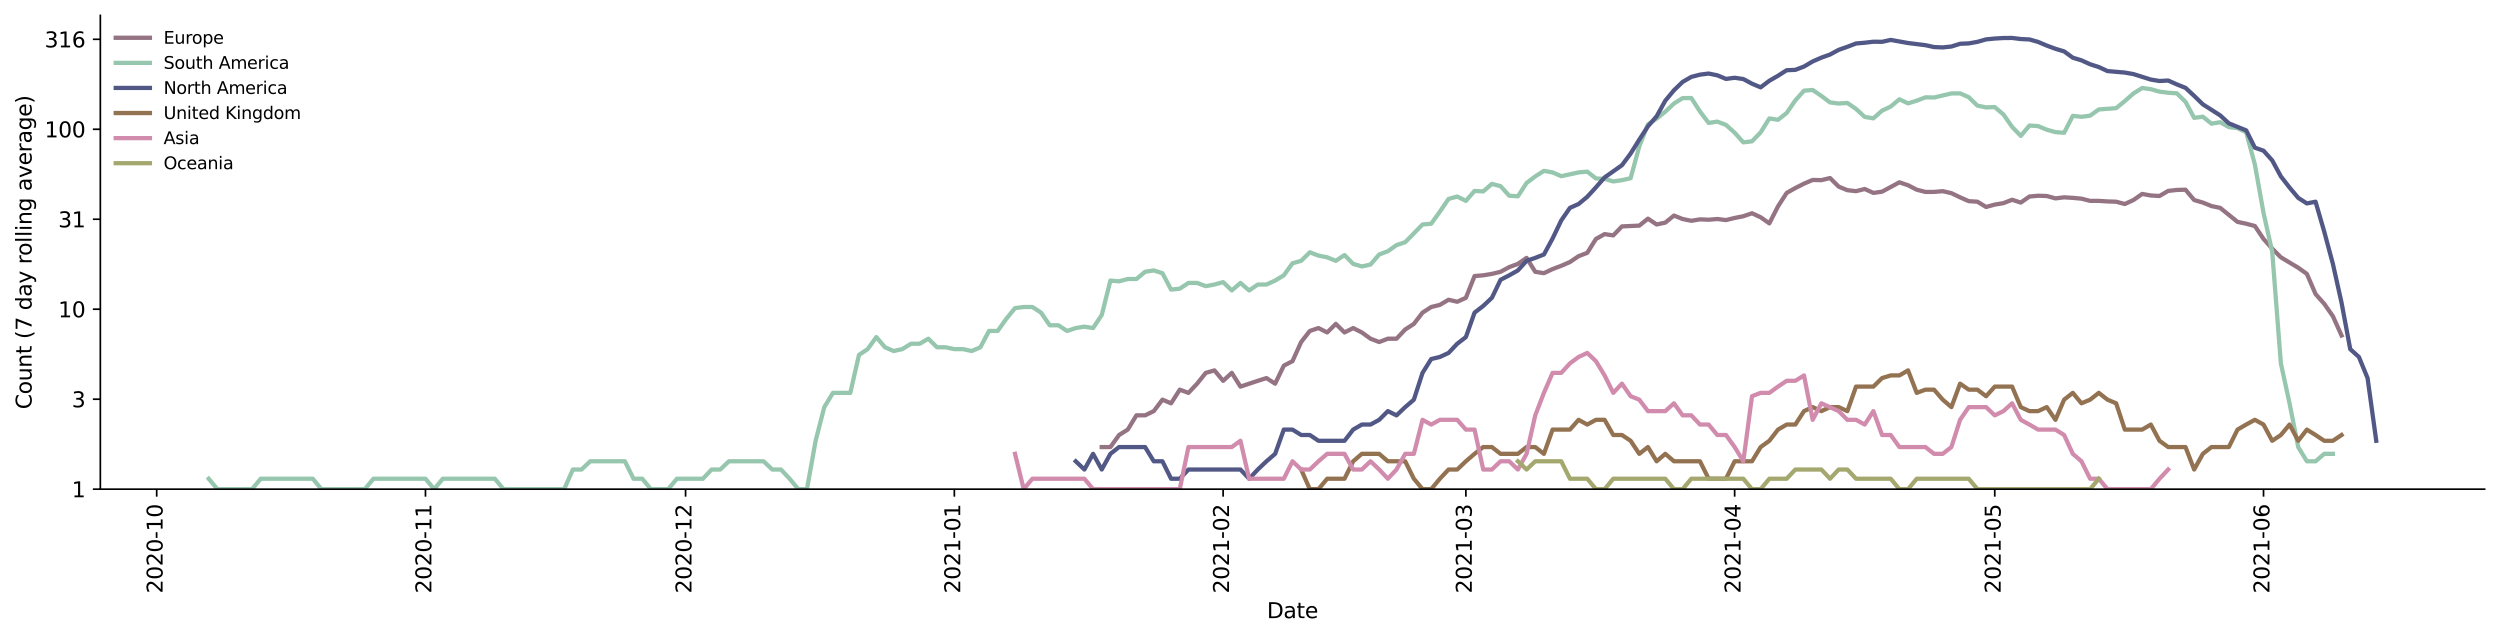 <?xml version="1.0" encoding="utf-8" standalone="no"?>
<!DOCTYPE svg PUBLIC "-//W3C//DTD SVG 1.1//EN"
  "http://www.w3.org/Graphics/SVG/1.1/DTD/svg11.dtd">
<svg height="298.621pt" version="1.1" viewBox="0 0 1170.166 298.621" width="1170.166pt" xmlns="http://www.w3.org/2000/svg" xmlns:xlink="http://www.w3.org/1999/xlink">
 <defs>
  <style type="text/css">*{stroke-linecap:butt;stroke-linejoin:round;}</style>
 </defs>
 <g id="figure_1">
  <g id="patch_1">
   <path d="M 0 298.621 
L 1170.166 298.621 
L 1170.166 0 
L 0 0 
z
" style="fill:#ffffff;"/>
  </g>
  <g id="axes_1">
   <g id="patch_2">
    <path d="M 46.966 228.96 
L 1162.966 228.96 
L 1162.966 7.2 
L 46.966 7.2 
z
" style="fill:#ffffff;"/>
   </g>
   <g id="matplotlib.axis_1">
    <g id="xtick_1">
     <g id="line2d_1">
      <defs>
       <path d="M 0 0 
L 0 3.5 
" id="m1c8fada224" style="stroke:#000000;stroke-width:0.8;"/>
      </defs>
      <g>
       <use style="stroke:#000000;stroke-width:0.8;" x="73.344" xlink:href="#m1c8fada224" y="228.96"/>
      </g>
     </g>
     <g id="text_1">
      <!-- 2020-10 -->
      <g transform="translate(76.103 277.743)rotate(-90)scale(0.1 -0.1)">
       <defs>
        <path d="M 1228 531 
L 3431 531 
L 3431 0 
L 469 0 
L 469 531 
Q 828 903 1448 1529 
Q 2069 2156 2228 2338 
Q 2531 2678 2651 2914 
Q 2772 3150 2772 3378 
Q 2772 3750 2511 3984 
Q 2250 4219 1831 4219 
Q 1534 4219 1204 4116 
Q 875 4013 500 3803 
L 500 4441 
Q 881 4594 1212 4672 
Q 1544 4750 1819 4750 
Q 2544 4750 2975 4387 
Q 3406 4025 3406 3419 
Q 3406 3131 3298 2873 
Q 3191 2616 2906 2266 
Q 2828 2175 2409 1742 
Q 1991 1309 1228 531 
z
" id="DejaVuSans-32" transform="scale(0.016)"/>
        <path d="M 2034 4250 
Q 1547 4250 1301 3770 
Q 1056 3291 1056 2328 
Q 1056 1369 1301 889 
Q 1547 409 2034 409 
Q 2525 409 2770 889 
Q 3016 1369 3016 2328 
Q 3016 3291 2770 3770 
Q 2525 4250 2034 4250 
z
M 2034 4750 
Q 2819 4750 3233 4129 
Q 3647 3509 3647 2328 
Q 3647 1150 3233 529 
Q 2819 -91 2034 -91 
Q 1250 -91 836 529 
Q 422 1150 422 2328 
Q 422 3509 836 4129 
Q 1250 4750 2034 4750 
z
" id="DejaVuSans-30" transform="scale(0.016)"/>
        <path d="M 313 2009 
L 1997 2009 
L 1997 1497 
L 313 1497 
L 313 2009 
z
" id="DejaVuSans-2d" transform="scale(0.016)"/>
        <path d="M 794 531 
L 1825 531 
L 1825 4091 
L 703 3866 
L 703 4441 
L 1819 4666 
L 2450 4666 
L 2450 531 
L 3481 531 
L 3481 0 
L 794 0 
L 794 531 
z
" id="DejaVuSans-31" transform="scale(0.016)"/>
       </defs>
       <use xlink:href="#DejaVuSans-32"/>
       <use x="63.623" xlink:href="#DejaVuSans-30"/>
       <use x="127.246" xlink:href="#DejaVuSans-32"/>
       <use x="190.869" xlink:href="#DejaVuSans-30"/>
       <use x="254.492" xlink:href="#DejaVuSans-2d"/>
       <use x="290.576" xlink:href="#DejaVuSans-31"/>
       <use x="354.199" xlink:href="#DejaVuSans-30"/>
      </g>
     </g>
    </g>
    <g id="xtick_2">
     <g id="line2d_2">
      <g>
       <use style="stroke:#000000;stroke-width:0.8;" x="199.147" xlink:href="#m1c8fada224" y="228.96"/>
      </g>
     </g>
     <g id="text_2">
      <!-- 2020-11 -->
      <g transform="translate(201.907 277.743)rotate(-90)scale(0.1 -0.1)">
       <use xlink:href="#DejaVuSans-32"/>
       <use x="63.623" xlink:href="#DejaVuSans-30"/>
       <use x="127.246" xlink:href="#DejaVuSans-32"/>
       <use x="190.869" xlink:href="#DejaVuSans-30"/>
       <use x="254.492" xlink:href="#DejaVuSans-2d"/>
       <use x="290.576" xlink:href="#DejaVuSans-31"/>
       <use x="354.199" xlink:href="#DejaVuSans-31"/>
      </g>
     </g>
    </g>
    <g id="xtick_3">
     <g id="line2d_3">
      <g>
       <use style="stroke:#000000;stroke-width:0.8;" x="320.893" xlink:href="#m1c8fada224" y="228.96"/>
      </g>
     </g>
     <g id="text_3">
      <!-- 2020-12 -->
      <g transform="translate(323.652 277.743)rotate(-90)scale(0.1 -0.1)">
       <use xlink:href="#DejaVuSans-32"/>
       <use x="63.623" xlink:href="#DejaVuSans-30"/>
       <use x="127.246" xlink:href="#DejaVuSans-32"/>
       <use x="190.869" xlink:href="#DejaVuSans-30"/>
       <use x="254.492" xlink:href="#DejaVuSans-2d"/>
       <use x="290.576" xlink:href="#DejaVuSans-31"/>
       <use x="354.199" xlink:href="#DejaVuSans-32"/>
      </g>
     </g>
    </g>
    <g id="xtick_4">
     <g id="line2d_4">
      <g>
       <use style="stroke:#000000;stroke-width:0.8;" x="446.697" xlink:href="#m1c8fada224" y="228.96"/>
      </g>
     </g>
     <g id="text_4">
      <!-- 2021-01 -->
      <g transform="translate(449.456 277.743)rotate(-90)scale(0.1 -0.1)">
       <use xlink:href="#DejaVuSans-32"/>
       <use x="63.623" xlink:href="#DejaVuSans-30"/>
       <use x="127.246" xlink:href="#DejaVuSans-32"/>
       <use x="190.869" xlink:href="#DejaVuSans-31"/>
       <use x="254.492" xlink:href="#DejaVuSans-2d"/>
       <use x="290.576" xlink:href="#DejaVuSans-30"/>
       <use x="354.199" xlink:href="#DejaVuSans-31"/>
      </g>
     </g>
    </g>
    <g id="xtick_5">
     <g id="line2d_5">
      <g>
       <use style="stroke:#000000;stroke-width:0.8;" x="572.5" xlink:href="#m1c8fada224" y="228.96"/>
      </g>
     </g>
     <g id="text_5">
      <!-- 2021-02 -->
      <g transform="translate(575.26 277.743)rotate(-90)scale(0.1 -0.1)">
       <use xlink:href="#DejaVuSans-32"/>
       <use x="63.623" xlink:href="#DejaVuSans-30"/>
       <use x="127.246" xlink:href="#DejaVuSans-32"/>
       <use x="190.869" xlink:href="#DejaVuSans-31"/>
       <use x="254.492" xlink:href="#DejaVuSans-2d"/>
       <use x="290.576" xlink:href="#DejaVuSans-30"/>
       <use x="354.199" xlink:href="#DejaVuSans-32"/>
      </g>
     </g>
    </g>
    <g id="xtick_6">
     <g id="line2d_6">
      <g>
       <use style="stroke:#000000;stroke-width:0.8;" x="686.129" xlink:href="#m1c8fada224" y="228.96"/>
      </g>
     </g>
     <g id="text_6">
      <!-- 2021-03 -->
      <g transform="translate(688.889 277.743)rotate(-90)scale(0.1 -0.1)">
       <defs>
        <path d="M 2597 2516 
Q 3050 2419 3304 2112 
Q 3559 1806 3559 1356 
Q 3559 666 3084 287 
Q 2609 -91 1734 -91 
Q 1441 -91 1130 -33 
Q 819 25 488 141 
L 488 750 
Q 750 597 1062 519 
Q 1375 441 1716 441 
Q 2309 441 2620 675 
Q 2931 909 2931 1356 
Q 2931 1769 2642 2001 
Q 2353 2234 1838 2234 
L 1294 2234 
L 1294 2753 
L 1863 2753 
Q 2328 2753 2575 2939 
Q 2822 3125 2822 3475 
Q 2822 3834 2567 4026 
Q 2313 4219 1838 4219 
Q 1578 4219 1281 4162 
Q 984 4106 628 3988 
L 628 4550 
Q 988 4650 1302 4700 
Q 1616 4750 1894 4750 
Q 2613 4750 3031 4423 
Q 3450 4097 3450 3541 
Q 3450 3153 3228 2886 
Q 3006 2619 2597 2516 
z
" id="DejaVuSans-33" transform="scale(0.016)"/>
       </defs>
       <use xlink:href="#DejaVuSans-32"/>
       <use x="63.623" xlink:href="#DejaVuSans-30"/>
       <use x="127.246" xlink:href="#DejaVuSans-32"/>
       <use x="190.869" xlink:href="#DejaVuSans-31"/>
       <use x="254.492" xlink:href="#DejaVuSans-2d"/>
       <use x="290.576" xlink:href="#DejaVuSans-30"/>
       <use x="354.199" xlink:href="#DejaVuSans-33"/>
      </g>
     </g>
    </g>
    <g id="xtick_7">
     <g id="line2d_7">
      <g>
       <use style="stroke:#000000;stroke-width:0.8;" x="811.933" xlink:href="#m1c8fada224" y="228.96"/>
      </g>
     </g>
     <g id="text_7">
      <!-- 2021-04 -->
      <g transform="translate(814.692 277.743)rotate(-90)scale(0.1 -0.1)">
       <defs>
        <path d="M 2419 4116 
L 825 1625 
L 2419 1625 
L 2419 4116 
z
M 2253 4666 
L 3047 4666 
L 3047 1625 
L 3713 1625 
L 3713 1100 
L 3047 1100 
L 3047 0 
L 2419 0 
L 2419 1100 
L 313 1100 
L 313 1709 
L 2253 4666 
z
" id="DejaVuSans-34" transform="scale(0.016)"/>
       </defs>
       <use xlink:href="#DejaVuSans-32"/>
       <use x="63.623" xlink:href="#DejaVuSans-30"/>
       <use x="127.246" xlink:href="#DejaVuSans-32"/>
       <use x="190.869" xlink:href="#DejaVuSans-31"/>
       <use x="254.492" xlink:href="#DejaVuSans-2d"/>
       <use x="290.576" xlink:href="#DejaVuSans-30"/>
       <use x="354.199" xlink:href="#DejaVuSans-34"/>
      </g>
     </g>
    </g>
    <g id="xtick_8">
     <g id="line2d_8">
      <g>
       <use style="stroke:#000000;stroke-width:0.8;" x="933.678" xlink:href="#m1c8fada224" y="228.96"/>
      </g>
     </g>
     <g id="text_8">
      <!-- 2021-05 -->
      <g transform="translate(936.438 277.743)rotate(-90)scale(0.1 -0.1)">
       <defs>
        <path d="M 691 4666 
L 3169 4666 
L 3169 4134 
L 1269 4134 
L 1269 2991 
Q 1406 3038 1543 3061 
Q 1681 3084 1819 3084 
Q 2600 3084 3056 2656 
Q 3513 2228 3513 1497 
Q 3513 744 3044 326 
Q 2575 -91 1722 -91 
Q 1428 -91 1123 -41 
Q 819 9 494 109 
L 494 744 
Q 775 591 1075 516 
Q 1375 441 1709 441 
Q 2250 441 2565 725 
Q 2881 1009 2881 1497 
Q 2881 1984 2565 2268 
Q 2250 2553 1709 2553 
Q 1456 2553 1204 2497 
Q 953 2441 691 2322 
L 691 4666 
z
" id="DejaVuSans-35" transform="scale(0.016)"/>
       </defs>
       <use xlink:href="#DejaVuSans-32"/>
       <use x="63.623" xlink:href="#DejaVuSans-30"/>
       <use x="127.246" xlink:href="#DejaVuSans-32"/>
       <use x="190.869" xlink:href="#DejaVuSans-31"/>
       <use x="254.492" xlink:href="#DejaVuSans-2d"/>
       <use x="290.576" xlink:href="#DejaVuSans-30"/>
       <use x="354.199" xlink:href="#DejaVuSans-35"/>
      </g>
     </g>
    </g>
    <g id="xtick_9">
     <g id="line2d_9">
      <g>
       <use style="stroke:#000000;stroke-width:0.8;" x="1059.482" xlink:href="#m1c8fada224" y="228.96"/>
      </g>
     </g>
     <g id="text_9">
      <!-- 2021-06 -->
      <g transform="translate(1062.241 277.743)rotate(-90)scale(0.1 -0.1)">
       <defs>
        <path d="M 2113 2584 
Q 1688 2584 1439 2293 
Q 1191 2003 1191 1497 
Q 1191 994 1439 701 
Q 1688 409 2113 409 
Q 2538 409 2786 701 
Q 3034 994 3034 1497 
Q 3034 2003 2786 2293 
Q 2538 2584 2113 2584 
z
M 3366 4563 
L 3366 3988 
Q 3128 4100 2886 4159 
Q 2644 4219 2406 4219 
Q 1781 4219 1451 3797 
Q 1122 3375 1075 2522 
Q 1259 2794 1537 2939 
Q 1816 3084 2150 3084 
Q 2853 3084 3261 2657 
Q 3669 2231 3669 1497 
Q 3669 778 3244 343 
Q 2819 -91 2113 -91 
Q 1303 -91 875 529 
Q 447 1150 447 2328 
Q 447 3434 972 4092 
Q 1497 4750 2381 4750 
Q 2619 4750 2861 4703 
Q 3103 4656 3366 4563 
z
" id="DejaVuSans-36" transform="scale(0.016)"/>
       </defs>
       <use xlink:href="#DejaVuSans-32"/>
       <use x="63.623" xlink:href="#DejaVuSans-30"/>
       <use x="127.246" xlink:href="#DejaVuSans-32"/>
       <use x="190.869" xlink:href="#DejaVuSans-31"/>
       <use x="254.492" xlink:href="#DejaVuSans-2d"/>
       <use x="290.576" xlink:href="#DejaVuSans-30"/>
       <use x="354.199" xlink:href="#DejaVuSans-36"/>
      </g>
     </g>
    </g>
    <g id="text_10">
     <!-- Date -->
     <g transform="translate(593.015 289.341)scale(0.1 -0.1)">
      <defs>
       <path d="M 1259 4147 
L 1259 519 
L 2022 519 
Q 2988 519 3436 956 
Q 3884 1394 3884 2338 
Q 3884 3275 3436 3711 
Q 2988 4147 2022 4147 
L 1259 4147 
z
M 628 4666 
L 1925 4666 
Q 3281 4666 3915 4102 
Q 4550 3538 4550 2338 
Q 4550 1131 3912 565 
Q 3275 0 1925 0 
L 628 0 
L 628 4666 
z
" id="DejaVuSans-44" transform="scale(0.016)"/>
       <path d="M 2194 1759 
Q 1497 1759 1228 1600 
Q 959 1441 959 1056 
Q 959 750 1161 570 
Q 1363 391 1709 391 
Q 2188 391 2477 730 
Q 2766 1069 2766 1631 
L 2766 1759 
L 2194 1759 
z
M 3341 1997 
L 3341 0 
L 2766 0 
L 2766 531 
Q 2569 213 2275 61 
Q 1981 -91 1556 -91 
Q 1019 -91 701 211 
Q 384 513 384 1019 
Q 384 1609 779 1909 
Q 1175 2209 1959 2209 
L 2766 2209 
L 2766 2266 
Q 2766 2663 2505 2880 
Q 2244 3097 1772 3097 
Q 1472 3097 1187 3025 
Q 903 2953 641 2809 
L 641 3341 
Q 956 3463 1253 3523 
Q 1550 3584 1831 3584 
Q 2591 3584 2966 3190 
Q 3341 2797 3341 1997 
z
" id="DejaVuSans-61" transform="scale(0.016)"/>
       <path d="M 1172 4494 
L 1172 3500 
L 2356 3500 
L 2356 3053 
L 1172 3053 
L 1172 1153 
Q 1172 725 1289 603 
Q 1406 481 1766 481 
L 2356 481 
L 2356 0 
L 1766 0 
Q 1100 0 847 248 
Q 594 497 594 1153 
L 594 3053 
L 172 3053 
L 172 3500 
L 594 3500 
L 594 4494 
L 1172 4494 
z
" id="DejaVuSans-74" transform="scale(0.016)"/>
       <path d="M 3597 1894 
L 3597 1613 
L 953 1613 
Q 991 1019 1311 708 
Q 1631 397 2203 397 
Q 2534 397 2845 478 
Q 3156 559 3463 722 
L 3463 178 
Q 3153 47 2828 -22 
Q 2503 -91 2169 -91 
Q 1331 -91 842 396 
Q 353 884 353 1716 
Q 353 2575 817 3079 
Q 1281 3584 2069 3584 
Q 2775 3584 3186 3129 
Q 3597 2675 3597 1894 
z
M 3022 2063 
Q 3016 2534 2758 2815 
Q 2500 3097 2075 3097 
Q 1594 3097 1305 2825 
Q 1016 2553 972 2059 
L 3022 2063 
z
" id="DejaVuSans-65" transform="scale(0.016)"/>
      </defs>
      <use xlink:href="#DejaVuSans-44"/>
      <use x="77.002" xlink:href="#DejaVuSans-61"/>
      <use x="138.281" xlink:href="#DejaVuSans-74"/>
      <use x="177.49" xlink:href="#DejaVuSans-65"/>
     </g>
    </g>
   </g>
   <g id="matplotlib.axis_2">
    <g id="ytick_1">
     <g id="line2d_10">
      <defs>
       <path d="M 0 0 
L -3.5 0 
" id="m2a0e2d3a04" style="stroke:#000000;stroke-width:0.8;"/>
      </defs>
      <g>
       <use style="stroke:#000000;stroke-width:0.8;" x="46.966" xlink:href="#m2a0e2d3a04" y="228.96"/>
      </g>
     </g>
     <g id="text_11">
      <!-- 1 -->
      <g transform="translate(33.603 232.759)scale(0.1 -0.1)">
       <use xlink:href="#DejaVuSans-31"/>
      </g>
     </g>
    </g>
    <g id="ytick_2">
     <g id="line2d_11">
      <g>
       <use style="stroke:#000000;stroke-width:0.8;" x="46.966" xlink:href="#m2a0e2d3a04" y="186.846"/>
      </g>
     </g>
     <g id="text_12">
      <!-- 3 -->
      <g transform="translate(33.603 190.645)scale(0.1 -0.1)">
       <use xlink:href="#DejaVuSans-33"/>
      </g>
     </g>
    </g>
    <g id="ytick_3">
     <g id="line2d_12">
      <g>
       <use style="stroke:#000000;stroke-width:0.8;" x="46.966" xlink:href="#m2a0e2d3a04" y="144.732"/>
      </g>
     </g>
     <g id="text_13">
      <!-- 10 -->
      <g transform="translate(27.241 148.531)scale(0.1 -0.1)">
       <use xlink:href="#DejaVuSans-31"/>
       <use x="63.623" xlink:href="#DejaVuSans-30"/>
      </g>
     </g>
    </g>
    <g id="ytick_4">
     <g id="line2d_13">
      <g>
       <use style="stroke:#000000;stroke-width:0.8;" x="46.966" xlink:href="#m2a0e2d3a04" y="102.618"/>
      </g>
     </g>
     <g id="text_14">
      <!-- 31 -->
      <g transform="translate(27.241 106.417)scale(0.1 -0.1)">
       <use xlink:href="#DejaVuSans-33"/>
       <use x="63.623" xlink:href="#DejaVuSans-31"/>
      </g>
     </g>
    </g>
    <g id="ytick_5">
     <g id="line2d_14">
      <g>
       <use style="stroke:#000000;stroke-width:0.8;" x="46.966" xlink:href="#m2a0e2d3a04" y="60.503"/>
      </g>
     </g>
     <g id="text_15">
      <!-- 100 -->
      <g transform="translate(20.878 64.303)scale(0.1 -0.1)">
       <use xlink:href="#DejaVuSans-31"/>
       <use x="63.623" xlink:href="#DejaVuSans-30"/>
       <use x="127.246" xlink:href="#DejaVuSans-30"/>
      </g>
     </g>
    </g>
    <g id="ytick_6">
     <g id="line2d_15">
      <g>
       <use style="stroke:#000000;stroke-width:0.8;" x="46.966" xlink:href="#m2a0e2d3a04" y="18.389"/>
      </g>
     </g>
     <g id="text_16">
      <!-- 316 -->
      <g transform="translate(20.878 22.188)scale(0.1 -0.1)">
       <use xlink:href="#DejaVuSans-33"/>
       <use x="63.623" xlink:href="#DejaVuSans-31"/>
       <use x="127.246" xlink:href="#DejaVuSans-36"/>
      </g>
     </g>
    </g>
    <g id="text_17">
     <!-- Count (7 day rolling average) -->
     <g transform="translate(14.798 191.548)rotate(-90)scale(0.1 -0.1)">
      <defs>
       <path d="M 4122 4306 
L 4122 3641 
Q 3803 3938 3442 4084 
Q 3081 4231 2675 4231 
Q 1875 4231 1450 3742 
Q 1025 3253 1025 2328 
Q 1025 1406 1450 917 
Q 1875 428 2675 428 
Q 3081 428 3442 575 
Q 3803 722 4122 1019 
L 4122 359 
Q 3791 134 3420 21 
Q 3050 -91 2638 -91 
Q 1578 -91 968 557 
Q 359 1206 359 2328 
Q 359 3453 968 4101 
Q 1578 4750 2638 4750 
Q 3056 4750 3426 4639 
Q 3797 4528 4122 4306 
z
" id="DejaVuSans-43" transform="scale(0.016)"/>
       <path d="M 1959 3097 
Q 1497 3097 1228 2736 
Q 959 2375 959 1747 
Q 959 1119 1226 758 
Q 1494 397 1959 397 
Q 2419 397 2687 759 
Q 2956 1122 2956 1747 
Q 2956 2369 2687 2733 
Q 2419 3097 1959 3097 
z
M 1959 3584 
Q 2709 3584 3137 3096 
Q 3566 2609 3566 1747 
Q 3566 888 3137 398 
Q 2709 -91 1959 -91 
Q 1206 -91 779 398 
Q 353 888 353 1747 
Q 353 2609 779 3096 
Q 1206 3584 1959 3584 
z
" id="DejaVuSans-6f" transform="scale(0.016)"/>
       <path d="M 544 1381 
L 544 3500 
L 1119 3500 
L 1119 1403 
Q 1119 906 1312 657 
Q 1506 409 1894 409 
Q 2359 409 2629 706 
Q 2900 1003 2900 1516 
L 2900 3500 
L 3475 3500 
L 3475 0 
L 2900 0 
L 2900 538 
Q 2691 219 2414 64 
Q 2138 -91 1772 -91 
Q 1169 -91 856 284 
Q 544 659 544 1381 
z
M 1991 3584 
L 1991 3584 
z
" id="DejaVuSans-75" transform="scale(0.016)"/>
       <path d="M 3513 2113 
L 3513 0 
L 2938 0 
L 2938 2094 
Q 2938 2591 2744 2837 
Q 2550 3084 2163 3084 
Q 1697 3084 1428 2787 
Q 1159 2491 1159 1978 
L 1159 0 
L 581 0 
L 581 3500 
L 1159 3500 
L 1159 2956 
Q 1366 3272 1645 3428 
Q 1925 3584 2291 3584 
Q 2894 3584 3203 3211 
Q 3513 2838 3513 2113 
z
" id="DejaVuSans-6e" transform="scale(0.016)"/>
       <path id="DejaVuSans-20" transform="scale(0.016)"/>
       <path d="M 1984 4856 
Q 1566 4138 1362 3434 
Q 1159 2731 1159 2009 
Q 1159 1288 1364 580 
Q 1569 -128 1984 -844 
L 1484 -844 
Q 1016 -109 783 600 
Q 550 1309 550 2009 
Q 550 2706 781 3412 
Q 1013 4119 1484 4856 
L 1984 4856 
z
" id="DejaVuSans-28" transform="scale(0.016)"/>
       <path d="M 525 4666 
L 3525 4666 
L 3525 4397 
L 1831 0 
L 1172 0 
L 2766 4134 
L 525 4134 
L 525 4666 
z
" id="DejaVuSans-37" transform="scale(0.016)"/>
       <path d="M 2906 2969 
L 2906 4863 
L 3481 4863 
L 3481 0 
L 2906 0 
L 2906 525 
Q 2725 213 2448 61 
Q 2172 -91 1784 -91 
Q 1150 -91 751 415 
Q 353 922 353 1747 
Q 353 2572 751 3078 
Q 1150 3584 1784 3584 
Q 2172 3584 2448 3432 
Q 2725 3281 2906 2969 
z
M 947 1747 
Q 947 1113 1208 752 
Q 1469 391 1925 391 
Q 2381 391 2643 752 
Q 2906 1113 2906 1747 
Q 2906 2381 2643 2742 
Q 2381 3103 1925 3103 
Q 1469 3103 1208 2742 
Q 947 2381 947 1747 
z
" id="DejaVuSans-64" transform="scale(0.016)"/>
       <path d="M 2059 -325 
Q 1816 -950 1584 -1140 
Q 1353 -1331 966 -1331 
L 506 -1331 
L 506 -850 
L 844 -850 
Q 1081 -850 1212 -737 
Q 1344 -625 1503 -206 
L 1606 56 
L 191 3500 
L 800 3500 
L 1894 763 
L 2988 3500 
L 3597 3500 
L 2059 -325 
z
" id="DejaVuSans-79" transform="scale(0.016)"/>
       <path d="M 2631 2963 
Q 2534 3019 2420 3045 
Q 2306 3072 2169 3072 
Q 1681 3072 1420 2755 
Q 1159 2438 1159 1844 
L 1159 0 
L 581 0 
L 581 3500 
L 1159 3500 
L 1159 2956 
Q 1341 3275 1631 3429 
Q 1922 3584 2338 3584 
Q 2397 3584 2469 3576 
Q 2541 3569 2628 3553 
L 2631 2963 
z
" id="DejaVuSans-72" transform="scale(0.016)"/>
       <path d="M 603 4863 
L 1178 4863 
L 1178 0 
L 603 0 
L 603 4863 
z
" id="DejaVuSans-6c" transform="scale(0.016)"/>
       <path d="M 603 3500 
L 1178 3500 
L 1178 0 
L 603 0 
L 603 3500 
z
M 603 4863 
L 1178 4863 
L 1178 4134 
L 603 4134 
L 603 4863 
z
" id="DejaVuSans-69" transform="scale(0.016)"/>
       <path d="M 2906 1791 
Q 2906 2416 2648 2759 
Q 2391 3103 1925 3103 
Q 1463 3103 1205 2759 
Q 947 2416 947 1791 
Q 947 1169 1205 825 
Q 1463 481 1925 481 
Q 2391 481 2648 825 
Q 2906 1169 2906 1791 
z
M 3481 434 
Q 3481 -459 3084 -895 
Q 2688 -1331 1869 -1331 
Q 1566 -1331 1297 -1286 
Q 1028 -1241 775 -1147 
L 775 -588 
Q 1028 -725 1275 -790 
Q 1522 -856 1778 -856 
Q 2344 -856 2625 -561 
Q 2906 -266 2906 331 
L 2906 616 
Q 2728 306 2450 153 
Q 2172 0 1784 0 
Q 1141 0 747 490 
Q 353 981 353 1791 
Q 353 2603 747 3093 
Q 1141 3584 1784 3584 
Q 2172 3584 2450 3431 
Q 2728 3278 2906 2969 
L 2906 3500 
L 3481 3500 
L 3481 434 
z
" id="DejaVuSans-67" transform="scale(0.016)"/>
       <path d="M 191 3500 
L 800 3500 
L 1894 563 
L 2988 3500 
L 3597 3500 
L 2284 0 
L 1503 0 
L 191 3500 
z
" id="DejaVuSans-76" transform="scale(0.016)"/>
       <path d="M 513 4856 
L 1013 4856 
Q 1481 4119 1714 3412 
Q 1947 2706 1947 2009 
Q 1947 1309 1714 600 
Q 1481 -109 1013 -844 
L 513 -844 
Q 928 -128 1133 580 
Q 1338 1288 1338 2009 
Q 1338 2731 1133 3434 
Q 928 4138 513 4856 
z
" id="DejaVuSans-29" transform="scale(0.016)"/>
      </defs>
      <use xlink:href="#DejaVuSans-43"/>
      <use x="69.824" xlink:href="#DejaVuSans-6f"/>
      <use x="131.006" xlink:href="#DejaVuSans-75"/>
      <use x="194.385" xlink:href="#DejaVuSans-6e"/>
      <use x="257.764" xlink:href="#DejaVuSans-74"/>
      <use x="296.973" xlink:href="#DejaVuSans-20"/>
      <use x="328.76" xlink:href="#DejaVuSans-28"/>
      <use x="367.773" xlink:href="#DejaVuSans-37"/>
      <use x="431.396" xlink:href="#DejaVuSans-20"/>
      <use x="463.184" xlink:href="#DejaVuSans-64"/>
      <use x="526.66" xlink:href="#DejaVuSans-61"/>
      <use x="587.939" xlink:href="#DejaVuSans-79"/>
      <use x="647.119" xlink:href="#DejaVuSans-20"/>
      <use x="678.906" xlink:href="#DejaVuSans-72"/>
      <use x="717.77" xlink:href="#DejaVuSans-6f"/>
      <use x="778.951" xlink:href="#DejaVuSans-6c"/>
      <use x="806.734" xlink:href="#DejaVuSans-6c"/>
      <use x="834.518" xlink:href="#DejaVuSans-69"/>
      <use x="862.301" xlink:href="#DejaVuSans-6e"/>
      <use x="925.68" xlink:href="#DejaVuSans-67"/>
      <use x="989.156" xlink:href="#DejaVuSans-20"/>
      <use x="1020.943" xlink:href="#DejaVuSans-61"/>
      <use x="1082.223" xlink:href="#DejaVuSans-76"/>
      <use x="1141.402" xlink:href="#DejaVuSans-65"/>
      <use x="1202.926" xlink:href="#DejaVuSans-72"/>
      <use x="1244.039" xlink:href="#DejaVuSans-61"/>
      <use x="1305.318" xlink:href="#DejaVuSans-67"/>
      <use x="1368.795" xlink:href="#DejaVuSans-65"/>
      <use x="1430.318" xlink:href="#DejaVuSans-29"/>
     </g>
    </g>
   </g>
   <g id="line2d_16">
    <path clip-path="url(#p2eca3efd3e)" d="M 515.686 209.244 
L 519.744 209.244 
L 523.802 203.605 
L 527.86 201.081 
L 531.918 194.412 
L 535.977 194.412 
L 540.035 192.434 
L 544.093 187.071 
L 548.151 188.773 
L 552.209 182.395 
L 556.267 183.888 
L 560.326 179.58 
L 564.384 174.526 
L 568.442 173.365 
L 572.5 178.25 
L 576.558 174.526 
L 580.617 180.96 
L 588.733 178.25 
L 592.791 176.966 
L 596.849 179.58 
L 600.907 171.147 
L 604.966 169.056 
L 609.024 160.09 
L 613.082 154.908 
L 617.14 153.553 
L 621.198 155.605 
L 625.257 151.611 
L 629.315 155.605 
L 633.373 153.553 
L 637.431 155.605 
L 641.489 158.533 
L 645.547 160.09 
L 649.606 158.533 
L 653.664 158.533 
L 657.722 154.225 
L 661.78 151.611 
L 665.838 146.334 
L 669.897 143.701 
L 673.955 142.699 
L 678.013 140.307 
L 682.071 141.245 
L 686.129 139.393 
L 690.187 129.21 
L 694.246 128.869 
L 698.304 128.198 
L 702.362 127.214 
L 706.42 125.015 
L 710.478 123.522 
L 714.537 120.707 
L 718.595 127.214 
L 722.653 127.867 
L 726.711 125.941 
L 730.769 124.411 
L 734.827 122.654 
L 738.886 119.903 
L 742.944 118.346 
L 747.002 111.846 
L 751.06 109.579 
L 755.118 110.183 
L 759.177 105.965 
L 767.293 105.605 
L 771.351 102.347 
L 775.409 105.071 
L 779.467 104.198 
L 783.526 100.9 
L 787.584 102.512 
L 791.642 103.345 
L 795.7 102.677 
L 799.758 102.843 
L 803.817 102.512 
L 807.875 103.01 
L 811.933 102.021 
L 815.991 101.217 
L 820.049 99.813 
L 824.107 101.697 
L 828.166 104.545 
L 832.224 96.592 
L 836.282 90.298 
L 840.34 88.011 
L 844.398 85.963 
L 848.457 84.223 
L 852.515 84.324 
L 856.573 83.335 
L 860.631 87.352 
L 864.689 89.022 
L 868.747 89.481 
L 872.806 88.457 
L 876.864 90.298 
L 880.922 89.713 
L 889.038 85.34 
L 893.097 86.704 
L 897.155 88.795 
L 901.213 89.829 
L 905.271 89.829 
L 909.329 89.481 
L 913.387 90.416 
L 917.446 92.361 
L 921.504 94.152 
L 925.562 94.415 
L 929.62 96.873 
L 933.678 95.76 
L 937.737 95.082 
L 941.795 93.502 
L 945.853 94.814 
L 949.911 91.988 
L 953.969 91.62 
L 958.027 91.742 
L 962.086 92.864 
L 966.144 92.361 
L 970.202 92.612 
L 974.26 92.991 
L 978.318 94.021 
L 982.377 94.021 
L 986.435 94.283 
L 990.493 94.415 
L 994.551 95.487 
L 998.609 93.631 
L 1002.667 90.773 
L 1006.726 91.497 
L 1010.784 91.742 
L 1014.842 89.366 
L 1018.9 88.909 
L 1022.958 88.795 
L 1027.017 93.631 
L 1031.075 94.814 
L 1035.133 96.452 
L 1039.191 97.299 
L 1047.307 103.854 
L 1051.366 104.719 
L 1055.424 105.785 
L 1059.482 111.846 
L 1063.54 116.368 
L 1067.598 120.437 
L 1075.715 125.321 
L 1079.773 128.198 
L 1083.831 137.629 
L 1087.889 142.208 
L 1091.947 148.01 
L 1096.006 157.04 
L 1096.006 157.04 
" style="fill:none;stroke:#947383;stroke-linecap:square;stroke-width:2;"/>
   </g>
   <g id="line2d_17">
    <path clip-path="url(#p2eca3efd3e)" d="M 97.693 224.075 
L 101.751 228.96 
L 117.984 228.96 
L 122.042 224.075 
L 146.391 224.075 
L 150.449 228.96 
L 170.74 228.96 
L 174.798 224.075 
L 199.147 224.075 
L 203.206 228.96 
L 207.264 224.075 
L 231.613 224.075 
L 235.671 228.96 
L 264.078 228.96 
L 268.137 219.767 
L 272.195 219.767 
L 276.253 215.913 
L 292.486 215.913 
L 296.544 224.075 
L 300.602 224.075 
L 304.66 228.96 
L 312.777 228.96 
L 316.835 224.075 
L 329.009 224.075 
L 333.067 219.767 
L 337.126 219.767 
L 341.184 215.913 
L 357.417 215.913 
L 361.475 219.767 
L 365.533 219.767 
L 369.591 224.075 
L 373.649 228.96 
L 377.707 228.96 
L 381.766 206.316 
L 385.824 190.558 
L 389.882 183.888 
L 397.998 183.888 
L 402.057 166.128 
L 406.115 163.418 
L 410.173 157.779 
L 414.231 162.557 
L 418.289 164.299 
L 422.347 163.418 
L 426.406 160.894 
L 430.464 160.894 
L 434.522 158.533 
L 438.58 162.557 
L 442.638 162.557 
L 446.697 163.418 
L 450.755 163.418 
L 454.813 164.299 
L 458.871 162.557 
L 462.929 154.908 
L 466.987 154.908 
L 471.046 149.171 
L 475.104 144.213 
L 479.162 143.701 
L 483.22 143.701 
L 487.278 146.334 
L 491.337 152.247 
L 495.395 152.247 
L 499.453 154.908 
L 503.511 153.553 
L 507.569 152.894 
L 511.627 153.553 
L 515.686 147.443 
L 519.744 131.321 
L 523.802 131.685 
L 527.86 130.603 
L 531.918 130.603 
L 535.977 127.214 
L 540.035 126.572 
L 544.093 127.867 
L 548.151 135.539 
L 552.209 135.134 
L 556.267 132.424 
L 560.326 132.424 
L 564.384 133.948 
L 568.442 133.178 
L 572.5 132.052 
L 576.558 135.947 
L 580.617 132.424 
L 584.675 135.947 
L 588.733 133.178 
L 592.791 133.178 
L 596.849 131.321 
L 600.907 128.869 
L 604.966 123.231 
L 609.024 122.087 
L 613.082 118.093 
L 617.14 119.639 
L 621.198 120.437 
L 625.257 122.087 
L 629.315 119.376 
L 633.373 123.522 
L 637.431 124.712 
L 641.489 123.816 
L 645.547 119.116 
L 649.606 117.592 
L 653.664 114.721 
L 657.722 113.366 
L 665.838 105.071 
L 669.897 104.719 
L 673.955 99.055 
L 678.013 93.118 
L 682.071 91.988 
L 686.129 94.021 
L 690.187 89.366 
L 694.246 89.597 
L 698.304 86.068 
L 702.362 87.135 
L 706.42 91.62 
L 710.478 91.865 
L 714.537 85.65 
L 718.595 82.563 
L 722.653 79.982 
L 726.711 80.701 
L 730.769 82.467 
L 738.886 80.701 
L 742.944 80.339 
L 747.002 83.53 
L 751.06 83.727 
L 755.118 84.93 
L 759.177 84.324 
L 763.235 83.433 
L 767.293 68.536 
L 771.351 58.224 
L 775.409 55.527 
L 779.467 52.257 
L 783.526 48.457 
L 787.584 45.916 
L 791.642 45.881 
L 795.7 52.174 
L 799.758 57.543 
L 803.817 56.922 
L 807.875 58.471 
L 811.933 62.106 
L 815.991 66.633 
L 820.049 66.142 
L 824.107 61.942 
L 828.166 55.436 
L 832.224 56.079 
L 836.282 52.888 
L 840.34 46.984 
L 844.398 42.439 
L 848.457 42.122 
L 852.515 44.879 
L 856.573 47.935 
L 860.631 48.457 
L 864.689 48.195 
L 868.747 50.987 
L 872.806 54.716 
L 876.864 55.391 
L 880.922 51.801 
L 884.98 49.876 
L 889.038 46.482 
L 893.097 48.382 
L 897.155 47.128 
L 901.213 45.567 
L 905.271 45.637 
L 913.387 43.738 
L 917.446 43.705 
L 921.504 45.498 
L 925.562 49.448 
L 929.62 50.269 
L 933.678 50.111 
L 937.737 53.574 
L 941.795 59.371 
L 945.853 63.61 
L 949.911 58.768 
L 953.969 59.018 
L 958.027 60.713 
L 962.086 61.834 
L 966.144 62.16 
L 970.202 54.228 
L 974.26 54.671 
L 978.318 54.14 
L 982.377 51.229 
L 990.493 50.626 
L 994.551 47.31 
L 998.609 43.738 
L 1002.667 41.185 
L 1006.726 41.744 
L 1010.784 42.889 
L 1014.842 43.409 
L 1018.9 43.672 
L 1022.958 47.64 
L 1027.017 55.164 
L 1031.075 54.626 
L 1035.133 57.882 
L 1039.191 57.207 
L 1043.249 59.473 
L 1047.307 59.984 
L 1051.366 61.888 
L 1055.424 76.992 
L 1059.482 99.66 
L 1063.54 117.841 
L 1067.598 170.087 
L 1071.657 188.773 
L 1075.715 209.244 
L 1079.773 215.913 
L 1083.831 215.913 
L 1087.889 212.426 
L 1091.947 212.426 
L 1091.947 212.426 
" style="fill:none;stroke:#96c6ad;stroke-linecap:square;stroke-width:2;"/>
   </g>
   <g id="line2d_18">
    <path clip-path="url(#p2eca3efd3e)" d="M 503.511 215.913 
L 507.569 219.767 
L 511.627 212.426 
L 515.686 219.767 
L 519.744 212.426 
L 523.802 209.244 
L 535.977 209.244 
L 540.035 215.913 
L 544.093 215.913 
L 548.151 224.075 
L 552.209 224.075 
L 556.267 219.767 
L 580.617 219.767 
L 584.675 224.075 
L 588.733 219.767 
L 592.791 215.913 
L 596.849 212.426 
L 600.907 201.081 
L 604.966 201.081 
L 609.024 203.605 
L 613.082 203.605 
L 617.14 206.316 
L 629.315 206.316 
L 633.373 201.081 
L 637.431 198.72 
L 641.489 198.72 
L 645.547 196.503 
L 649.606 192.434 
L 653.664 194.412 
L 657.722 190.558 
L 661.78 187.071 
L 665.838 174.526 
L 669.897 168.054 
L 673.955 167.079 
L 678.013 165.202 
L 682.071 160.894 
L 686.129 157.779 
L 690.187 146.334 
L 694.246 143.197 
L 698.304 139.393 
L 702.362 130.96 
L 706.42 128.869 
L 710.478 126.572 
L 714.537 122.087 
L 718.595 120.707 
L 722.653 119.116 
L 726.711 111.634 
L 730.769 103.177 
L 734.827 97.299 
L 738.886 95.487 
L 742.944 92.112 
L 747.002 87.68 
L 751.06 83.043 
L 759.177 77.322 
L 763.235 71.873 
L 767.293 65.358 
L 771.351 59.119 
L 775.409 54.449 
L 779.467 47.128 
L 783.526 42.248 
L 787.584 38.34 
L 791.642 35.994 
L 795.7 34.94 
L 799.758 34.424 
L 803.817 35.253 
L 807.875 36.942 
L 811.933 36.397 
L 815.991 36.997 
L 820.049 39.177 
L 824.107 40.879 
L 828.166 37.803 
L 832.224 35.463 
L 836.282 32.869 
L 840.34 32.698 
L 844.398 31.143 
L 848.457 28.763 
L 852.515 26.986 
L 856.573 25.531 
L 860.631 23.328 
L 864.689 21.9 
L 868.747 20.351 
L 872.806 20.004 
L 876.864 19.524 
L 880.922 19.575 
L 884.98 18.681 
L 893.097 20.142 
L 901.213 21.144 
L 905.271 22.028 
L 909.329 22.193 
L 913.387 21.773 
L 917.446 20.491 
L 921.504 20.316 
L 925.562 19.592 
L 929.62 18.432 
L 933.678 18.037 
L 937.737 17.793 
L 941.795 17.76 
L 945.853 18.267 
L 949.911 18.465 
L 953.969 19.626 
L 958.027 21.341 
L 962.086 22.84 
L 966.144 24.054 
L 970.202 27.006 
L 974.26 28.24 
L 978.318 30.081 
L 982.377 31.378 
L 986.435 33.264 
L 994.551 33.966 
L 998.609 34.681 
L 1006.726 37.245 
L 1010.784 37.915 
L 1014.842 37.691 
L 1018.9 39.499 
L 1022.958 41.124 
L 1027.017 44.879 
L 1031.075 48.835 
L 1039.191 54.009 
L 1043.249 57.737 
L 1051.366 61.03 
L 1055.424 69.126 
L 1059.482 70.542 
L 1063.54 75.075 
L 1067.598 82.563 
L 1071.657 87.79 
L 1075.715 92.612 
L 1079.773 95.216 
L 1083.831 94.415 
L 1087.889 108.399 
L 1091.947 123.522 
L 1096.006 141.723 
L 1100.064 163.418 
L 1104.122 167.079 
L 1108.18 176.966 
L 1112.238 206.316 
L 1112.238 206.316 
" style="fill:none;stroke:#525886;stroke-linecap:square;stroke-width:2;"/>
   </g>
   <g id="line2d_19">
    <path clip-path="url(#p2eca3efd3e)" d="M 609.024 219.767 
L 613.082 228.96 
L 617.14 228.96 
L 621.198 224.075 
L 625.257 224.075 
L 629.315 224.075 
L 633.373 215.913 
L 637.431 212.426 
L 641.489 212.426 
L 645.547 212.426 
L 649.606 215.913 
L 653.664 215.913 
L 657.722 215.913 
L 661.78 224.075 
L 665.838 228.96 
L 669.897 228.96 
L 673.955 224.075 
L 678.013 219.767 
L 682.071 219.767 
L 686.129 215.913 
L 690.187 212.426 
L 694.246 209.244 
L 698.304 209.244 
L 702.362 212.426 
L 706.42 212.426 
L 710.478 212.426 
L 714.537 209.244 
L 718.595 209.244 
L 722.653 212.426 
L 726.711 201.081 
L 730.769 201.081 
L 734.827 201.081 
L 738.886 196.503 
L 742.944 198.72 
L 747.002 196.503 
L 751.06 196.503 
L 755.118 203.605 
L 759.177 203.605 
L 763.235 206.316 
L 767.293 212.426 
L 771.351 209.244 
L 775.409 215.913 
L 779.467 212.426 
L 783.526 215.913 
L 787.584 215.913 
L 791.642 215.913 
L 795.7 215.913 
L 799.758 224.075 
L 803.817 224.075 
L 807.875 224.075 
L 811.933 215.913 
L 815.991 215.913 
L 820.049 215.913 
L 824.107 209.244 
L 828.166 206.316 
L 832.224 201.081 
L 836.282 198.72 
L 840.34 198.72 
L 844.398 192.434 
L 848.457 190.558 
L 852.515 192.434 
L 856.573 190.558 
L 860.631 190.558 
L 864.689 192.434 
L 868.747 180.96 
L 872.806 180.96 
L 876.864 180.96 
L 880.922 176.966 
L 884.98 175.726 
L 889.038 175.726 
L 893.097 173.365 
L 897.155 183.888 
L 901.213 182.395 
L 905.271 182.395 
L 909.329 187.071 
L 913.387 190.558 
L 917.446 179.58 
L 921.504 182.395 
L 925.562 182.395 
L 929.62 185.445 
L 933.678 180.96 
L 937.737 180.96 
L 941.795 180.96 
L 945.853 190.558 
L 949.911 192.434 
L 953.969 192.434 
L 958.027 190.558 
L 962.086 196.503 
L 966.144 187.071 
L 970.202 183.888 
L 974.26 188.773 
L 978.318 187.071 
L 982.377 183.888 
L 986.435 187.071 
L 990.493 188.773 
L 994.551 201.081 
L 998.609 201.081 
L 1002.667 201.081 
L 1006.726 198.72 
L 1010.784 206.316 
L 1014.842 209.244 
L 1018.9 209.244 
L 1022.958 209.244 
L 1027.017 219.767 
L 1031.075 212.426 
L 1035.133 209.244 
L 1039.191 209.244 
L 1043.249 209.244 
L 1047.307 201.081 
L 1051.366 198.72 
L 1055.424 196.503 
L 1059.482 198.72 
L 1063.54 206.316 
L 1067.598 203.605 
L 1071.657 198.72 
L 1075.715 206.316 
L 1079.773 201.081 
L 1083.831 203.605 
L 1087.889 206.316 
L 1091.947 206.316 
L 1096.006 203.605 
" style="fill:none;stroke:#937252;stroke-linecap:square;stroke-width:2;"/>
   </g>
   <g id="line2d_20">
    <path clip-path="url(#p2eca3efd3e)" d="M 475.104 212.426 
L 479.162 228.96 
L 483.22 224.075 
L 507.569 224.075 
L 511.627 228.96 
L 552.209 228.96 
L 556.267 209.244 
L 576.558 209.244 
L 580.617 206.316 
L 584.675 224.075 
L 600.907 224.075 
L 604.966 215.913 
L 609.024 219.767 
L 613.082 219.767 
L 617.14 215.913 
L 621.198 212.426 
L 629.315 212.426 
L 633.373 219.767 
L 637.431 219.767 
L 641.489 215.913 
L 645.547 219.767 
L 649.606 224.075 
L 653.664 219.767 
L 657.722 212.426 
L 661.78 212.426 
L 665.838 196.503 
L 669.897 198.72 
L 673.955 196.503 
L 682.071 196.503 
L 686.129 201.081 
L 690.187 201.081 
L 694.246 219.767 
L 698.304 219.767 
L 702.362 215.913 
L 706.42 215.913 
L 710.478 219.767 
L 714.537 212.426 
L 718.595 194.412 
L 722.653 183.888 
L 726.711 174.526 
L 730.769 174.526 
L 734.827 170.087 
L 738.886 167.079 
L 742.944 165.202 
L 747.002 169.056 
L 751.06 175.726 
L 755.118 183.888 
L 759.177 179.58 
L 763.235 185.445 
L 767.293 187.071 
L 771.351 192.434 
L 779.467 192.434 
L 783.526 188.773 
L 787.584 194.412 
L 791.642 194.412 
L 795.7 198.72 
L 799.758 198.72 
L 803.817 203.605 
L 807.875 203.605 
L 811.933 209.244 
L 815.991 215.913 
L 820.049 185.445 
L 824.107 183.888 
L 828.166 183.888 
L 832.224 180.96 
L 836.282 178.25 
L 840.34 178.25 
L 844.398 175.726 
L 848.457 196.503 
L 852.515 188.773 
L 860.631 192.434 
L 864.689 196.503 
L 868.747 196.503 
L 872.806 198.72 
L 876.864 192.434 
L 880.922 203.605 
L 884.98 203.605 
L 889.038 209.244 
L 901.213 209.244 
L 905.271 212.426 
L 909.329 212.426 
L 913.387 209.244 
L 917.446 196.503 
L 921.504 190.558 
L 929.62 190.558 
L 933.678 194.412 
L 937.737 192.434 
L 941.795 188.773 
L 945.853 196.503 
L 949.911 198.72 
L 953.969 201.081 
L 962.086 201.081 
L 966.144 203.605 
L 970.202 212.426 
L 974.26 215.913 
L 978.318 224.075 
L 982.377 224.075 
L 986.435 228.96 
L 1006.726 228.96 
L 1010.784 224.075 
L 1014.842 219.767 
L 1014.842 219.767 
" style="fill:none;stroke:#d18cad;stroke-linecap:square;stroke-width:2;"/>
   </g>
   <g id="line2d_21">
    <path clip-path="url(#p2eca3efd3e)" d="M 710.478 215.913 
L 714.537 219.767 
L 718.595 215.913 
L 722.653 215.913 
L 726.711 215.913 
L 730.769 215.913 
L 734.827 224.075 
L 738.886 224.075 
L 742.944 224.075 
L 747.002 228.96 
L 751.06 228.96 
L 755.118 224.075 
L 759.177 224.075 
L 763.235 224.075 
L 767.293 224.075 
L 771.351 224.075 
L 775.409 224.075 
L 779.467 224.075 
L 783.526 228.96 
L 787.584 228.96 
L 791.642 224.075 
L 795.7 224.075 
L 799.758 224.075 
L 803.817 224.075 
L 807.875 224.075 
L 811.933 224.075 
L 815.991 224.075 
L 820.049 228.96 
L 824.107 228.96 
L 828.166 224.075 
L 832.224 224.075 
L 836.282 224.075 
L 840.34 219.767 
L 844.398 219.767 
L 848.457 219.767 
L 852.515 219.767 
L 856.573 224.075 
L 860.631 219.767 
L 864.689 219.767 
L 868.747 224.075 
L 872.806 224.075 
L 876.864 224.075 
L 880.922 224.075 
L 884.98 224.075 
L 889.038 228.96 
L 893.097 228.96 
L 897.155 224.075 
L 901.213 224.075 
L 905.271 224.075 
L 909.329 224.075 
L 913.387 224.075 
L 917.446 224.075 
L 921.504 224.075 
L 925.562 228.96 
L 929.62 228.96 
L 933.678 228.96 
L 937.737 228.96 
L 941.795 228.96 
L 945.853 228.96 
L 949.911 228.96 
L 953.969 228.96 
L 958.027 228.96 
L 962.086 228.96 
L 966.144 228.96 
L 970.202 228.96 
L 974.26 228.96 
L 978.318 228.96 
L 982.377 224.075 
" style="fill:none;stroke:#a4a86f;stroke-linecap:square;stroke-width:2;"/>
   </g>
   <g id="patch_3">
    <path d="M 46.966 228.96 
L 46.966 7.2 
" style="fill:none;stroke:#000000;stroke-linecap:square;stroke-linejoin:miter;stroke-width:0.8;"/>
   </g>
   <g id="patch_4">
    <path d="M 46.966 228.96 
L 1162.966 228.96 
" style="fill:none;stroke:#000000;stroke-linecap:square;stroke-linejoin:miter;stroke-width:0.8;"/>
   </g>
   <g id="legend_1">
    <g id="line2d_22">
     <path d="M 54.166 17.679 
L 70.166 17.679 
" style="fill:none;stroke:#947383;stroke-linecap:square;stroke-width:2;"/>
    </g>
    <g id="line2d_23"/>
    <g id="text_18">
     <!-- Europe -->
     <g transform="translate(76.566 20.479)scale(0.08 -0.08)">
      <defs>
       <path d="M 628 4666 
L 3578 4666 
L 3578 4134 
L 1259 4134 
L 1259 2753 
L 3481 2753 
L 3481 2222 
L 1259 2222 
L 1259 531 
L 3634 531 
L 3634 0 
L 628 0 
L 628 4666 
z
" id="DejaVuSans-45" transform="scale(0.016)"/>
       <path d="M 1159 525 
L 1159 -1331 
L 581 -1331 
L 581 3500 
L 1159 3500 
L 1159 2969 
Q 1341 3281 1617 3432 
Q 1894 3584 2278 3584 
Q 2916 3584 3314 3078 
Q 3713 2572 3713 1747 
Q 3713 922 3314 415 
Q 2916 -91 2278 -91 
Q 1894 -91 1617 61 
Q 1341 213 1159 525 
z
M 3116 1747 
Q 3116 2381 2855 2742 
Q 2594 3103 2138 3103 
Q 1681 3103 1420 2742 
Q 1159 2381 1159 1747 
Q 1159 1113 1420 752 
Q 1681 391 2138 391 
Q 2594 391 2855 752 
Q 3116 1113 3116 1747 
z
" id="DejaVuSans-70" transform="scale(0.016)"/>
      </defs>
      <use xlink:href="#DejaVuSans-45"/>
      <use x="63.184" xlink:href="#DejaVuSans-75"/>
      <use x="126.562" xlink:href="#DejaVuSans-72"/>
      <use x="165.426" xlink:href="#DejaVuSans-6f"/>
      <use x="226.607" xlink:href="#DejaVuSans-70"/>
      <use x="290.084" xlink:href="#DejaVuSans-65"/>
     </g>
    </g>
    <g id="line2d_24">
     <path d="M 54.166 29.421 
L 70.166 29.421 
" style="fill:none;stroke:#96c6ad;stroke-linecap:square;stroke-width:2;"/>
    </g>
    <g id="line2d_25"/>
    <g id="text_19">
     <!-- South America -->
     <g transform="translate(76.566 32.221)scale(0.08 -0.08)">
      <defs>
       <path d="M 3425 4513 
L 3425 3897 
Q 3066 4069 2747 4153 
Q 2428 4238 2131 4238 
Q 1616 4238 1336 4038 
Q 1056 3838 1056 3469 
Q 1056 3159 1242 3001 
Q 1428 2844 1947 2747 
L 2328 2669 
Q 3034 2534 3370 2195 
Q 3706 1856 3706 1288 
Q 3706 609 3251 259 
Q 2797 -91 1919 -91 
Q 1588 -91 1214 -16 
Q 841 59 441 206 
L 441 856 
Q 825 641 1194 531 
Q 1563 422 1919 422 
Q 2459 422 2753 634 
Q 3047 847 3047 1241 
Q 3047 1584 2836 1778 
Q 2625 1972 2144 2069 
L 1759 2144 
Q 1053 2284 737 2584 
Q 422 2884 422 3419 
Q 422 4038 858 4394 
Q 1294 4750 2059 4750 
Q 2388 4750 2728 4690 
Q 3069 4631 3425 4513 
z
" id="DejaVuSans-53" transform="scale(0.016)"/>
       <path d="M 3513 2113 
L 3513 0 
L 2938 0 
L 2938 2094 
Q 2938 2591 2744 2837 
Q 2550 3084 2163 3084 
Q 1697 3084 1428 2787 
Q 1159 2491 1159 1978 
L 1159 0 
L 581 0 
L 581 4863 
L 1159 4863 
L 1159 2956 
Q 1366 3272 1645 3428 
Q 1925 3584 2291 3584 
Q 2894 3584 3203 3211 
Q 3513 2838 3513 2113 
z
" id="DejaVuSans-68" transform="scale(0.016)"/>
       <path d="M 2188 4044 
L 1331 1722 
L 3047 1722 
L 2188 4044 
z
M 1831 4666 
L 2547 4666 
L 4325 0 
L 3669 0 
L 3244 1197 
L 1141 1197 
L 716 0 
L 50 0 
L 1831 4666 
z
" id="DejaVuSans-41" transform="scale(0.016)"/>
       <path d="M 3328 2828 
Q 3544 3216 3844 3400 
Q 4144 3584 4550 3584 
Q 5097 3584 5394 3201 
Q 5691 2819 5691 2113 
L 5691 0 
L 5113 0 
L 5113 2094 
Q 5113 2597 4934 2840 
Q 4756 3084 4391 3084 
Q 3944 3084 3684 2787 
Q 3425 2491 3425 1978 
L 3425 0 
L 2847 0 
L 2847 2094 
Q 2847 2600 2669 2842 
Q 2491 3084 2119 3084 
Q 1678 3084 1418 2786 
Q 1159 2488 1159 1978 
L 1159 0 
L 581 0 
L 581 3500 
L 1159 3500 
L 1159 2956 
Q 1356 3278 1631 3431 
Q 1906 3584 2284 3584 
Q 2666 3584 2933 3390 
Q 3200 3197 3328 2828 
z
" id="DejaVuSans-6d" transform="scale(0.016)"/>
       <path d="M 3122 3366 
L 3122 2828 
Q 2878 2963 2633 3030 
Q 2388 3097 2138 3097 
Q 1578 3097 1268 2742 
Q 959 2388 959 1747 
Q 959 1106 1268 751 
Q 1578 397 2138 397 
Q 2388 397 2633 464 
Q 2878 531 3122 666 
L 3122 134 
Q 2881 22 2623 -34 
Q 2366 -91 2075 -91 
Q 1284 -91 818 406 
Q 353 903 353 1747 
Q 353 2603 823 3093 
Q 1294 3584 2113 3584 
Q 2378 3584 2631 3529 
Q 2884 3475 3122 3366 
z
" id="DejaVuSans-63" transform="scale(0.016)"/>
      </defs>
      <use xlink:href="#DejaVuSans-53"/>
      <use x="63.477" xlink:href="#DejaVuSans-6f"/>
      <use x="124.658" xlink:href="#DejaVuSans-75"/>
      <use x="188.037" xlink:href="#DejaVuSans-74"/>
      <use x="227.246" xlink:href="#DejaVuSans-68"/>
      <use x="290.625" xlink:href="#DejaVuSans-20"/>
      <use x="322.412" xlink:href="#DejaVuSans-41"/>
      <use x="390.82" xlink:href="#DejaVuSans-6d"/>
      <use x="488.232" xlink:href="#DejaVuSans-65"/>
      <use x="549.756" xlink:href="#DejaVuSans-72"/>
      <use x="590.869" xlink:href="#DejaVuSans-69"/>
      <use x="618.652" xlink:href="#DejaVuSans-63"/>
      <use x="673.633" xlink:href="#DejaVuSans-61"/>
     </g>
    </g>
    <g id="line2d_26">
     <path d="M 54.166 41.164 
L 70.166 41.164 
" style="fill:none;stroke:#525886;stroke-linecap:square;stroke-width:2;"/>
    </g>
    <g id="line2d_27"/>
    <g id="text_20">
     <!-- North America -->
     <g transform="translate(76.566 43.964)scale(0.08 -0.08)">
      <defs>
       <path d="M 628 4666 
L 1478 4666 
L 3547 763 
L 3547 4666 
L 4159 4666 
L 4159 0 
L 3309 0 
L 1241 3903 
L 1241 0 
L 628 0 
L 628 4666 
z
" id="DejaVuSans-4e" transform="scale(0.016)"/>
      </defs>
      <use xlink:href="#DejaVuSans-4e"/>
      <use x="74.805" xlink:href="#DejaVuSans-6f"/>
      <use x="135.986" xlink:href="#DejaVuSans-72"/>
      <use x="177.1" xlink:href="#DejaVuSans-74"/>
      <use x="216.309" xlink:href="#DejaVuSans-68"/>
      <use x="279.688" xlink:href="#DejaVuSans-20"/>
      <use x="311.475" xlink:href="#DejaVuSans-41"/>
      <use x="379.883" xlink:href="#DejaVuSans-6d"/>
      <use x="477.295" xlink:href="#DejaVuSans-65"/>
      <use x="538.818" xlink:href="#DejaVuSans-72"/>
      <use x="579.932" xlink:href="#DejaVuSans-69"/>
      <use x="607.715" xlink:href="#DejaVuSans-63"/>
      <use x="662.695" xlink:href="#DejaVuSans-61"/>
     </g>
    </g>
    <g id="line2d_28">
     <path d="M 54.166 52.906 
L 70.166 52.906 
" style="fill:none;stroke:#937252;stroke-linecap:square;stroke-width:2;"/>
    </g>
    <g id="line2d_29"/>
    <g id="text_21">
     <!-- United Kingdom -->
     <g transform="translate(76.566 55.706)scale(0.08 -0.08)">
      <defs>
       <path d="M 556 4666 
L 1191 4666 
L 1191 1831 
Q 1191 1081 1462 751 
Q 1734 422 2344 422 
Q 2950 422 3222 751 
Q 3494 1081 3494 1831 
L 3494 4666 
L 4128 4666 
L 4128 1753 
Q 4128 841 3676 375 
Q 3225 -91 2344 -91 
Q 1459 -91 1007 375 
Q 556 841 556 1753 
L 556 4666 
z
" id="DejaVuSans-55" transform="scale(0.016)"/>
       <path d="M 628 4666 
L 1259 4666 
L 1259 2694 
L 3353 4666 
L 4166 4666 
L 1850 2491 
L 4331 0 
L 3500 0 
L 1259 2247 
L 1259 0 
L 628 0 
L 628 4666 
z
" id="DejaVuSans-4b" transform="scale(0.016)"/>
      </defs>
      <use xlink:href="#DejaVuSans-55"/>
      <use x="73.193" xlink:href="#DejaVuSans-6e"/>
      <use x="136.572" xlink:href="#DejaVuSans-69"/>
      <use x="164.355" xlink:href="#DejaVuSans-74"/>
      <use x="203.564" xlink:href="#DejaVuSans-65"/>
      <use x="265.088" xlink:href="#DejaVuSans-64"/>
      <use x="328.564" xlink:href="#DejaVuSans-20"/>
      <use x="360.352" xlink:href="#DejaVuSans-4b"/>
      <use x="425.928" xlink:href="#DejaVuSans-69"/>
      <use x="453.711" xlink:href="#DejaVuSans-6e"/>
      <use x="517.09" xlink:href="#DejaVuSans-67"/>
      <use x="580.566" xlink:href="#DejaVuSans-64"/>
      <use x="644.043" xlink:href="#DejaVuSans-6f"/>
      <use x="705.225" xlink:href="#DejaVuSans-6d"/>
     </g>
    </g>
    <g id="line2d_30">
     <path d="M 54.166 64.649 
L 70.166 64.649 
" style="fill:none;stroke:#d18cad;stroke-linecap:square;stroke-width:2;"/>
    </g>
    <g id="line2d_31"/>
    <g id="text_22">
     <!-- Asia -->
     <g transform="translate(76.566 67.449)scale(0.08 -0.08)">
      <defs>
       <path d="M 2834 3397 
L 2834 2853 
Q 2591 2978 2328 3040 
Q 2066 3103 1784 3103 
Q 1356 3103 1142 2972 
Q 928 2841 928 2578 
Q 928 2378 1081 2264 
Q 1234 2150 1697 2047 
L 1894 2003 
Q 2506 1872 2764 1633 
Q 3022 1394 3022 966 
Q 3022 478 2636 193 
Q 2250 -91 1575 -91 
Q 1294 -91 989 -36 
Q 684 19 347 128 
L 347 722 
Q 666 556 975 473 
Q 1284 391 1588 391 
Q 1994 391 2212 530 
Q 2431 669 2431 922 
Q 2431 1156 2273 1281 
Q 2116 1406 1581 1522 
L 1381 1569 
Q 847 1681 609 1914 
Q 372 2147 372 2553 
Q 372 3047 722 3315 
Q 1072 3584 1716 3584 
Q 2034 3584 2315 3537 
Q 2597 3491 2834 3397 
z
" id="DejaVuSans-73" transform="scale(0.016)"/>
      </defs>
      <use xlink:href="#DejaVuSans-41"/>
      <use x="68.408" xlink:href="#DejaVuSans-73"/>
      <use x="120.508" xlink:href="#DejaVuSans-69"/>
      <use x="148.291" xlink:href="#DejaVuSans-61"/>
     </g>
    </g>
    <g id="line2d_32">
     <path d="M 54.166 76.391 
L 70.166 76.391 
" style="fill:none;stroke:#a4a86f;stroke-linecap:square;stroke-width:2;"/>
    </g>
    <g id="line2d_33"/>
    <g id="text_23">
     <!-- Oceania -->
     <g transform="translate(76.566 79.191)scale(0.08 -0.08)">
      <defs>
       <path d="M 2522 4238 
Q 1834 4238 1429 3725 
Q 1025 3213 1025 2328 
Q 1025 1447 1429 934 
Q 1834 422 2522 422 
Q 3209 422 3611 934 
Q 4013 1447 4013 2328 
Q 4013 3213 3611 3725 
Q 3209 4238 2522 4238 
z
M 2522 4750 
Q 3503 4750 4090 4092 
Q 4678 3434 4678 2328 
Q 4678 1225 4090 567 
Q 3503 -91 2522 -91 
Q 1538 -91 948 565 
Q 359 1222 359 2328 
Q 359 3434 948 4092 
Q 1538 4750 2522 4750 
z
" id="DejaVuSans-4f" transform="scale(0.016)"/>
      </defs>
      <use xlink:href="#DejaVuSans-4f"/>
      <use x="78.711" xlink:href="#DejaVuSans-63"/>
      <use x="133.691" xlink:href="#DejaVuSans-65"/>
      <use x="195.215" xlink:href="#DejaVuSans-61"/>
      <use x="256.494" xlink:href="#DejaVuSans-6e"/>
      <use x="319.873" xlink:href="#DejaVuSans-69"/>
      <use x="347.656" xlink:href="#DejaVuSans-61"/>
     </g>
    </g>
   </g>
  </g>
 </g>
 <defs>
  <clipPath id="p2eca3efd3e">
   <rect height="221.76" width="1116" x="46.966" y="7.2"/>
  </clipPath>
 </defs>
</svg>

